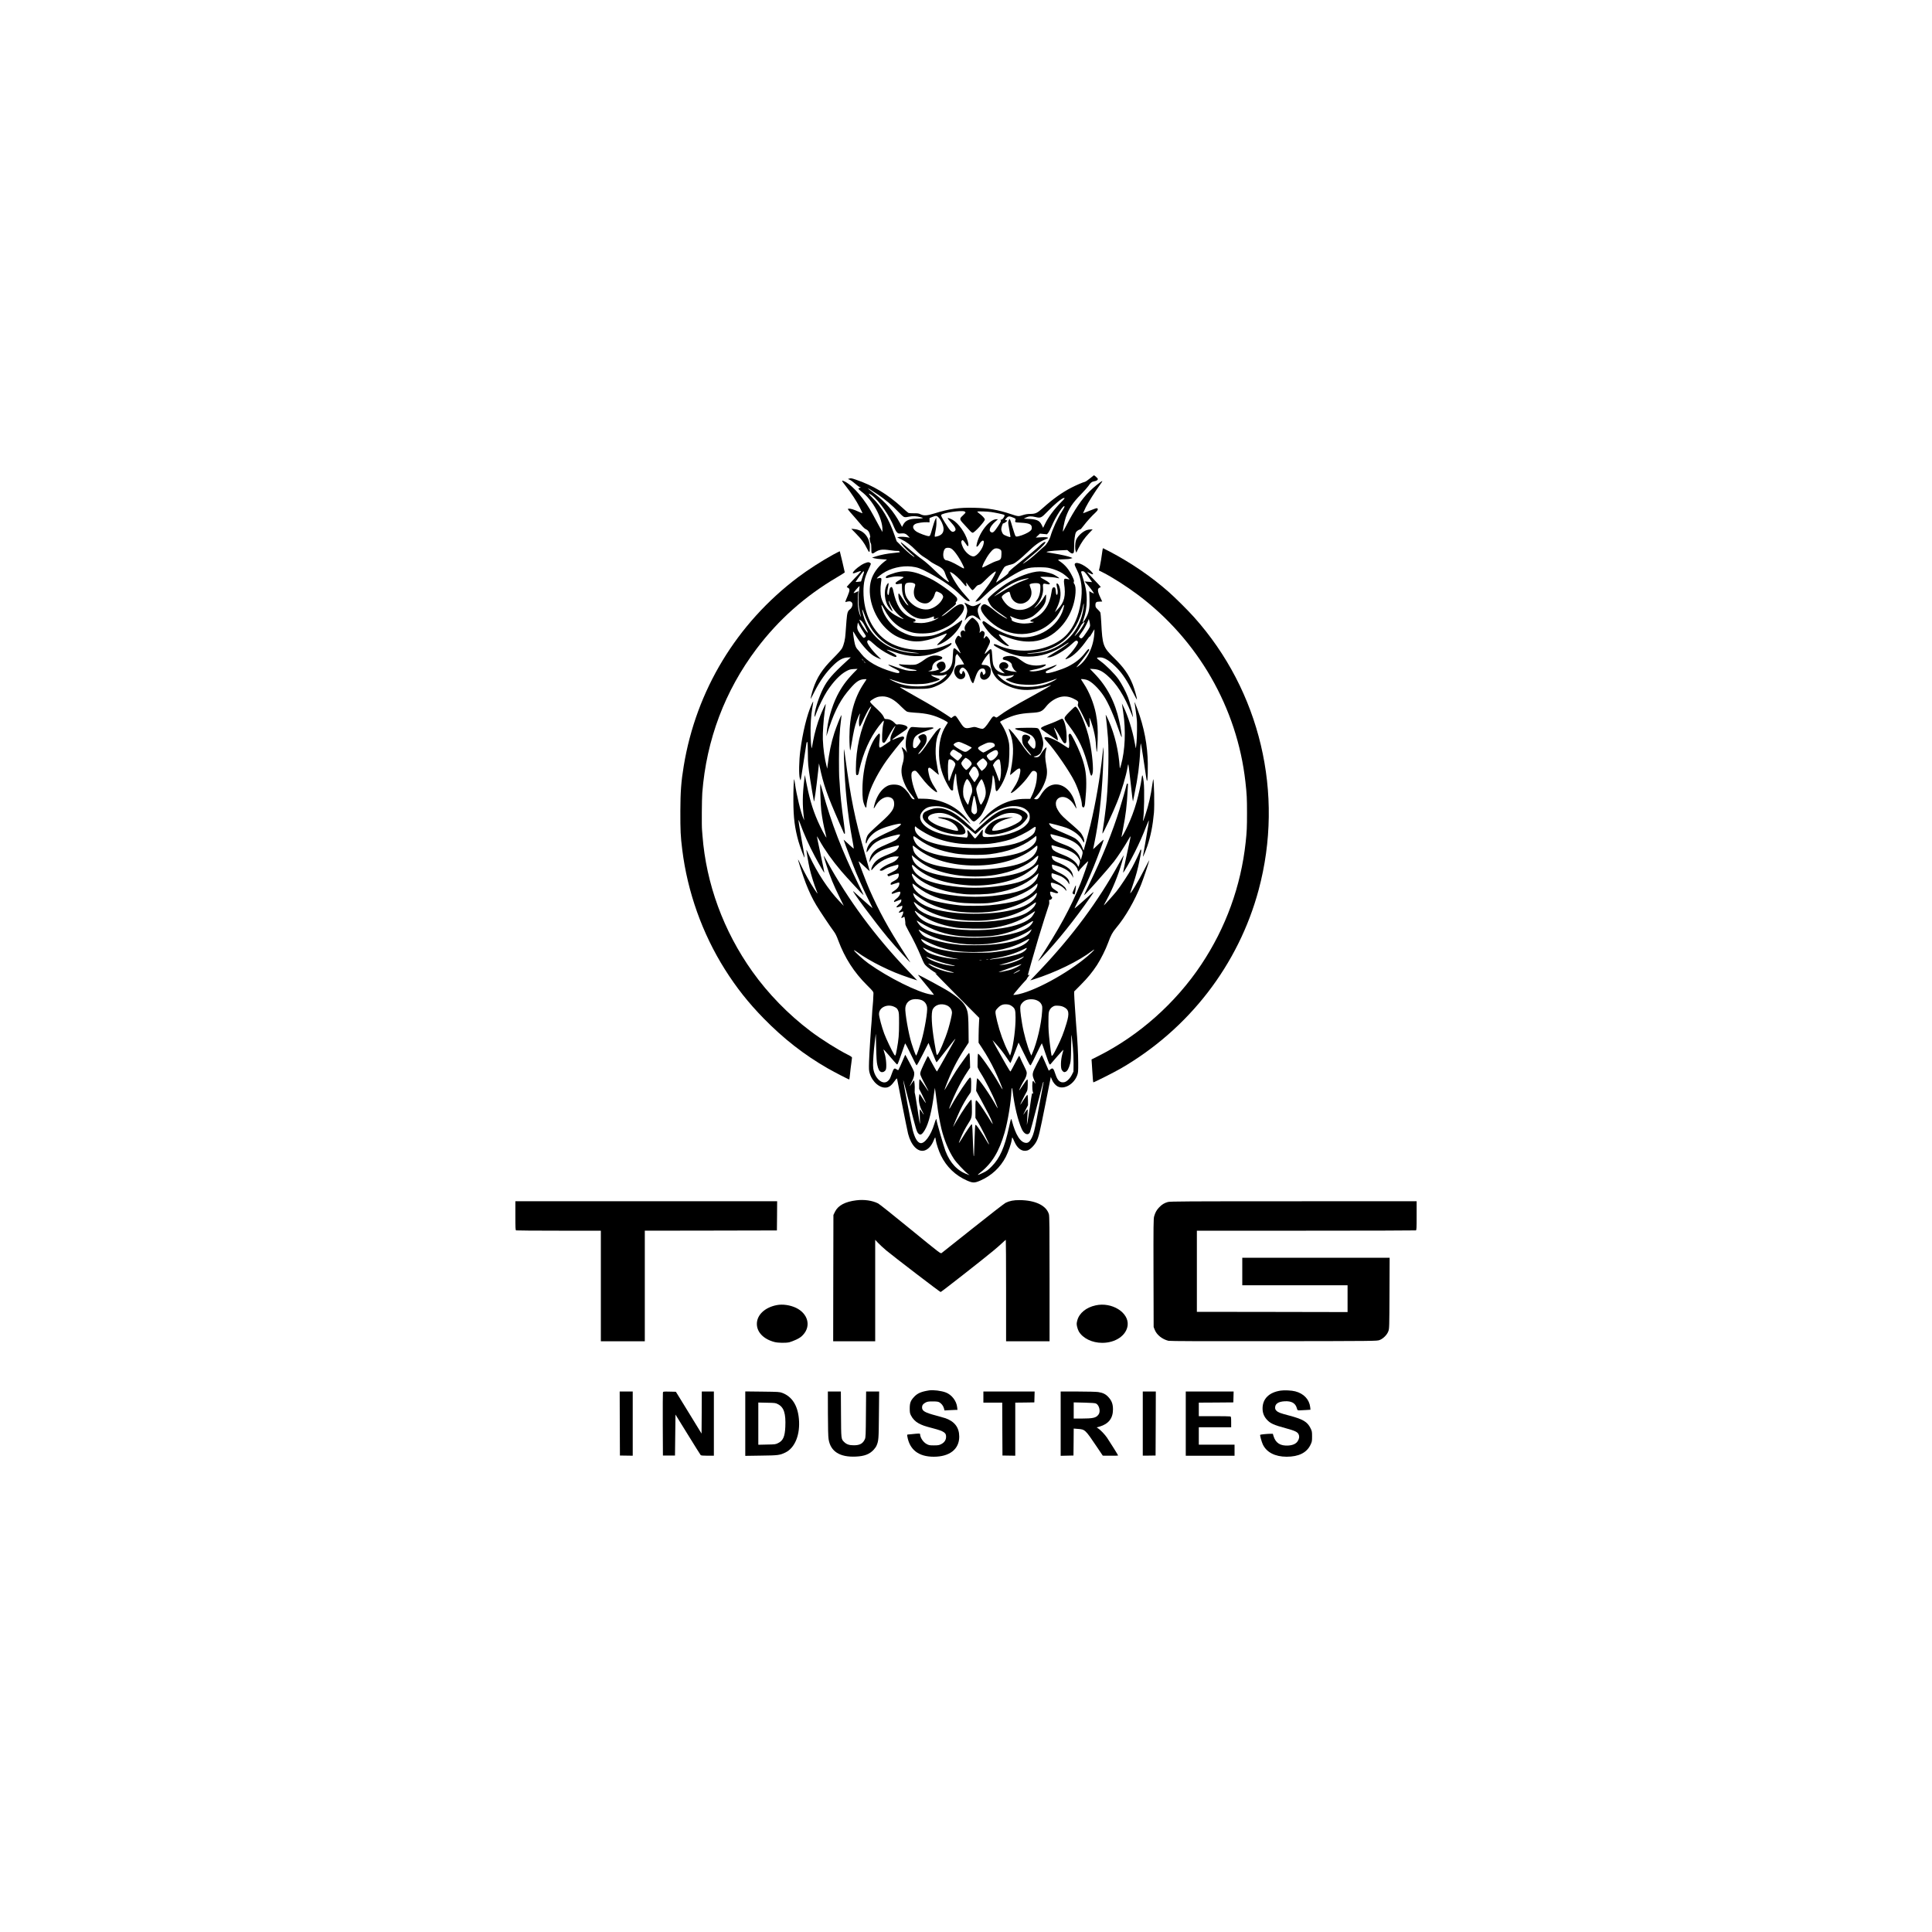 <?xml version="1.0" standalone="no"?>
<!DOCTYPE svg PUBLIC "-//W3C//DTD SVG 20010904//EN"
 "http://www.w3.org/TR/2001/REC-SVG-20010904/DTD/svg10.dtd">
<svg version="1.0" xmlns="http://www.w3.org/2000/svg"
 width="4000pt" height="4000pt" viewBox="0 0 4000 4000"
 preserveAspectRatio="xMidYMid meet">

<g transform="translate(0,4000) scale(0.1,-0.1)"
fill="#000000" stroke="none">
<path d="M22566 30095 c-43 -36 -90 -68 -105 -71 -46 -11 -173 -66 -281 -121
-194 -100 -381 -234 -588 -420 -117 -106 -152 -122 -258 -123 -60 0 -102 -7
-159 -25 -89 -29 -93 -29 -242 20 -274 92 -469 125 -763 132 -316 7 -517 -21
-824 -117 -151 -47 -217 -51 -286 -18 -38 19 -61 22 -139 21 -52 -1 -104 3
-115 9 -11 6 -73 59 -138 119 -290 266 -595 449 -950 569 -81 28 -103 32 -130
23 l-33 -10 38 -16 c21 -9 71 -45 112 -81 40 -35 84 -68 97 -72 l23 -8 -24 -6
c-14 -3 -26 -11 -28 -17 -2 -6 30 -37 71 -68 224 -168 427 -541 426 -782 l0
-48 -63 113 c-34 62 -91 167 -127 235 -169 320 -410 605 -587 696 -78 39 -76
25 13 -86 116 -146 226 -314 296 -452 32 -63 57 -116 55 -118 -2 -2 -42 15
-88 36 -94 44 -163 64 -202 59 -25 -3 -18 -13 116 -164 78 -89 157 -181 176
-204 19 -23 49 -48 67 -56 43 -18 70 -54 84 -115 10 -39 10 -53 1 -58 -13 -8
3 -108 20 -125 5 -6 9 -52 9 -103 0 -77 3 -95 16 -100 9 -3 24 -1 33 5 107 76
165 86 346 59 66 -10 132 -15 147 -13 16 3 31 -1 39 -10 6 -8 10 -16 8 -18 -2
-1 -60 -8 -129 -15 -133 -12 -251 -35 -371 -72 l-74 -23 45 -14 c25 -7 94 -17
155 -20 l109 -7 -68 -54 c-123 -98 -222 -240 -260 -372 -90 -310 38 -732 301
-994 126 -125 238 -191 412 -241 234 -68 448 -36 814 120 20 9 37 12 37 8 0
-21 -57 -92 -128 -159 -42 -40 -74 -75 -70 -78 8 -8 83 23 147 62 140 83 274
222 337 347 30 61 43 106 30 106 -3 0 -40 -25 -83 -56 -170 -122 -349 -213
-502 -255 -107 -30 -337 -37 -445 -15 -84 17 -215 74 -293 127 -152 104 -280
272 -327 428 -32 109 -18 111 37 5 134 -259 315 -412 575 -486 116 -33 329
-31 465 5 115 31 264 99 351 161 83 59 208 193 240 258 32 63 34 118 6 143
-46 41 -126 6 -275 -120 -81 -69 -161 -122 -170 -113 -2 2 66 59 151 126 134
106 153 125 145 141 -8 14 -6 23 9 36 24 22 25 63 2 91 -69 85 -384 309 -545
387 -351 172 -543 191 -827 84 -69 -26 -86 -36 -88 -54 -4 -27 -1 -27 75 -9
32 8 83 18 113 21 71 7 182 -4 177 -18 -2 -6 -36 -29 -77 -51 -81 -45 -104
-70 -80 -86 8 -6 26 -7 40 -3 14 3 38 7 54 7 l29 1 2 -90 c2 -111 28 -196 90
-290 25 -37 45 -70 45 -72 0 -2 -13 5 -30 17 -16 12 -57 66 -90 120 -79 127
-90 137 -90 77 0 -116 67 -237 195 -355 159 -145 323 -172 528 -87 15 6 17 4
12 -18 -9 -36 8 -41 62 -18 70 30 25 -4 -52 -39 -71 -33 -192 -60 -268 -60
-83 0 -177 12 -171 21 3 5 13 9 24 9 26 0 35 32 14 47 -10 7 -24 13 -31 13 -7
0 -46 16 -85 36 -172 86 -272 248 -333 536 -11 52 -21 78 -33 83 -21 8 -40
-17 -47 -62 -3 -18 -7 -49 -10 -68 -11 -71 -42 -21 -32 52 2 21 10 64 17 96
14 62 8 82 -15 51 -72 -94 -74 -292 -5 -437 23 -50 109 -151 110 -130 0 6 -18
49 -40 94 -22 46 -40 94 -39 108 0 21 3 18 19 -19 47 -114 153 -248 250 -315
68 -47 36 -41 -75 15 -185 91 -306 229 -350 396 -19 73 -21 204 -4 313 11 71
11 84 -2 92 -8 4 -23 6 -34 3 -62 -17 -61 -18 -30 16 17 17 61 52 98 77 166
111 397 166 600 143 121 -14 187 -38 362 -132 296 -160 495 -300 665 -470 95
-95 141 -125 175 -111 10 3 -13 34 -75 101 -50 54 -120 138 -155 187 -65 91
-157 250 -170 294 l-7 23 43 -23 c58 -32 160 -128 231 -217 60 -76 78 -79 64
-10 -8 38 -5 36 59 -55 28 -39 58 -73 67 -75 10 -2 33 18 58 50 34 42 50 54
80 60 32 5 57 26 142 111 97 98 193 175 204 164 11 -11 -57 -138 -134 -252
-44 -66 -128 -176 -187 -244 -58 -68 -104 -125 -102 -127 2 -2 21 1 43 7 29 8
65 37 139 108 160 155 270 236 532 395 297 178 362 200 598 201 125 0 176 -4
235 -19 97 -25 194 -65 261 -108 62 -40 163 -133 136 -124 -10 3 -36 9 -58 12
-34 6 -40 4 -47 -17 -5 -14 -6 -48 -1 -79 39 -253 5 -391 -129 -530 l-62 -65
40 85 c76 161 94 283 62 415 -15 62 -35 95 -59 95 -14 0 -14 -9 7 -104 15 -67
10 -131 -10 -131 -11 0 -16 16 -20 65 -6 73 -13 90 -39 90 -29 0 -40 -22 -51
-104 -36 -253 -161 -443 -352 -535 -104 -49 -113 -70 -34 -75 76 -4 -77 -36
-175 -36 -121 0 -275 46 -264 80 3 9 -4 28 -15 43 -29 37 -25 39 28 12 59 -29
153 -55 202 -55 56 0 148 28 209 62 31 18 95 71 142 118 105 106 142 174 147
272 3 38 0 68 -4 68 -5 0 -25 -28 -44 -62 -37 -66 -132 -174 -184 -210 -21
-15 -13 -3 26 40 99 108 156 256 143 374 -9 82 2 94 67 77 25 -7 53 -9 63 -5
17 6 16 8 -6 32 -13 14 -59 44 -101 66 -43 22 -78 45 -78 51 0 14 260 2 333
-16 31 -8 57 -12 57 -8 0 10 -91 68 -135 86 -70 28 -198 55 -266 55 -168 0
-478 -114 -699 -258 -164 -106 -380 -289 -380 -321 0 -10 17 -49 38 -86 40
-74 83 -112 269 -240 56 -38 100 -71 98 -73 -10 -11 -171 88 -245 150 -106 89
-196 148 -226 148 -39 0 -76 -40 -76 -83 0 -110 222 -336 427 -436 224 -109
455 -128 687 -55 144 46 248 107 362 214 80 75 125 139 192 270 53 104 70 101
39 -8 -106 -367 -521 -630 -920 -582 -218 26 -441 123 -657 285 -54 41 -75 52
-85 43 -7 -6 -13 -18 -13 -27 0 -30 104 -176 180 -251 69 -69 213 -176 285
-212 39 -20 85 -31 85 -20 0 4 -32 34 -70 67 -67 57 -150 159 -138 170 3 3 50
-12 104 -33 207 -82 357 -115 519 -115 227 1 422 80 598 243 143 133 249 301
312 494 58 180 72 395 29 453 -16 22 -19 33 -11 50 8 18 2 39 -31 108 -69 142
-146 237 -253 309 -46 31 -48 34 -27 40 13 3 64 6 113 7 50 0 108 6 130 13
l40 13 -30 13 c-56 23 -209 58 -350 80 -77 12 -146 25 -154 29 -20 12 116 30
280 37 l146 6 40 -36 c45 -40 77 -46 93 -16 6 11 10 61 9 112 -3 121 16 271
38 308 15 27 66 60 91 60 5 0 34 33 64 73 70 92 178 211 246 272 55 49 66 86
30 93 -10 2 -77 -22 -150 -52 -73 -30 -133 -54 -135 -52 -1 1 24 56 56 122 54
108 188 320 306 482 26 34 42 62 36 62 -20 0 -179 -128 -266 -215 -158 -157
-310 -381 -470 -690 -38 -71 -71 -134 -75 -138 -18 -21 26 210 57 296 66 184
137 291 313 472 70 72 139 150 155 174 40 64 71 89 121 97 46 7 74 25 74 49 0
11 -70 75 -82 75 -2 0 -39 -29 -82 -65z m-4386 -336 c152 -104 298 -227 412
-349 51 -55 105 -105 121 -111 21 -9 41 -9 85 0 106 22 168 20 273 -10 41 -11
42 -13 19 -20 -14 -4 -66 -7 -116 -8 -150 -2 -228 -37 -274 -124 l-24 -46 -39
72 c-137 253 -296 437 -544 626 -68 51 -123 95 -123 98 0 8 89 -46 210 -128z
m-129 -14 c153 -113 371 -427 464 -670 15 -38 40 -82 56 -97 27 -26 33 -27 87
-22 67 7 99 -5 147 -56 l30 -33 -30 6 c-73 14 -153 18 -190 10 l-40 -9 85 -41
c108 -51 190 -113 310 -234 61 -62 121 -111 169 -138 40 -24 90 -59 111 -77
20 -18 79 -54 131 -80 124 -60 164 -100 189 -184 11 -36 33 -87 50 -114 17
-26 29 -50 27 -52 -13 -13 -154 101 -292 235 -90 89 -201 186 -255 224 -87 61
-234 181 -389 315 -33 30 -61 49 -61 44 0 -25 97 -135 188 -212 55 -47 99 -87
96 -89 -11 -12 -132 87 -245 199 l-125 125 -43 123 c-116 335 -263 583 -460
777 -65 64 -81 85 -65 85 4 0 28 -16 55 -35z m3923 -137 c-157 -160 -272 -316
-343 -465 l-34 -71 -29 59 c-49 99 -105 121 -328 129 l-45 2 50 24 c58 28 105
30 194 9 106 -25 120 -19 251 117 142 148 300 278 338 278 24 0 20 -7 -54 -82z
m66 -100 c0 -6 -22 -46 -49 -88 -94 -145 -200 -376 -244 -530 -18 -63 -82
-167 -119 -196 -14 -10 -81 -70 -149 -133 -113 -103 -193 -167 -274 -217 l-30
-18 20 23 c11 13 90 81 176 152 142 116 245 216 270 262 8 14 6 17 -11 17 -12
0 -52 -29 -93 -68 -92 -86 -202 -178 -454 -380 -157 -126 -203 -168 -203 -185
0 -18 -28 -43 -122 -113 -67 -49 -126 -91 -131 -93 -20 -8 145 299 173 323 16
13 56 30 87 37 32 7 72 18 89 25 52 22 154 104 299 243 151 145 241 211 353
257 40 16 72 32 72 36 0 15 -56 20 -154 14 l-101 -6 43 41 43 41 73 -7 73 -7
28 34 c14 19 44 75 65 126 84 205 270 487 270 410z m-2070 -98 c11 -6 20 -15
20 -21 0 -6 -25 -33 -55 -61 -75 -68 -74 -80 23 -182 42 -45 96 -103 118 -129
26 -29 50 -47 63 -47 36 0 251 235 251 274 0 23 -53 80 -123 131 -21 15 -35
30 -33 33 9 9 210 3 286 -9 79 -11 235 -44 263 -55 23 -9 21 -23 -8 -67 -16
-23 -34 -37 -47 -37 -17 0 -18 -3 -8 -15 10 -12 0 -34 -60 -124 -79 -120 -107
-142 -146 -116 -51 33 -15 117 90 213 l58 52 -32 0 c-144 0 -364 -283 -410
-528 -6 -37 -5 -43 9 -40 8 2 25 18 36 37 38 63 71 95 90 87 15 -5 17 -14 12
-51 -16 -114 -141 -275 -214 -275 -67 0 -168 87 -214 183 -39 84 -46 124 -25
145 16 16 19 15 44 -15 15 -17 36 -46 47 -64 44 -71 59 -32 29 72 -49 168
-188 364 -309 435 -50 29 -105 47 -105 34 0 -5 26 -38 58 -72 105 -113 128
-165 86 -195 -52 -38 -87 -7 -203 182 -66 108 -82 141 -74 154 27 43 425 102
483 71z m-534 -127 c47 -52 91 -147 98 -213 10 -92 -33 -150 -131 -175 -40
-10 -49 -10 -51 1 -2 7 6 60 18 118 14 69 20 132 18 187 l-3 84 -21 -40 c-12
-22 -38 -101 -59 -175 -44 -159 -49 -170 -78 -170 -39 0 -197 58 -249 91 -88
57 -98 128 -23 163 41 20 170 38 238 34 l52 -3 0 44 0 45 55 22 c79 32 96 30
136 -13z m1548 -2 c42 -19 47 -24 41 -44 -16 -53 -17 -52 100 -58 190 -11 237
-32 237 -105 0 -32 -6 -44 -37 -71 -41 -35 -156 -87 -235 -105 -42 -10 -53 -9
-64 3 -8 8 -35 86 -61 174 -58 199 -59 201 -80 152 -15 -36 -15 -47 6 -165 12
-70 24 -140 27 -156 4 -27 3 -29 -24 -22 -16 4 -51 17 -78 29 -39 16 -52 29
-67 61 -10 23 -19 53 -19 67 0 39 30 130 41 124 12 -8 91 49 82 58 -3 4 -15 7
-25 7 -25 0 -23 10 14 49 35 38 57 38 142 2z m-1296 -635 c38 -20 82 -69 145
-163 52 -76 127 -220 127 -243 0 -17 -11 -12 -120 51 -105 62 -214 109 -250
109 -10 0 -28 12 -39 26 -40 51 -23 194 26 223 26 15 80 13 111 -3z m1021 -24
c24 -18 26 -25 25 -96 -2 -99 -14 -117 -95 -140 -35 -9 -114 -44 -175 -77 -61
-32 -116 -59 -122 -59 -29 0 70 197 151 300 61 78 99 103 151 96 22 -2 51 -13
65 -24z m511 -631 c-159 -57 -258 -110 -620 -329 -35 -22 -17 -5 70 65 198
158 371 250 545 288 109 24 111 14 5 -24z m-2305 -65 c40 -17 42 -27 19 -97
-25 -75 -16 -168 21 -220 54 -75 163 -119 243 -97 57 15 127 93 148 165 27 88
32 91 99 58 40 -19 61 -37 72 -60 15 -31 14 -36 -6 -78 -50 -103 -183 -198
-297 -213 -122 -15 -258 38 -359 140 -86 86 -118 155 -122 265 -4 96 7 131 47
142 43 12 99 10 135 -5z m2603 -12 c19 -13 22 -24 22 -79 0 -139 -43 -249
-129 -335 -163 -161 -404 -171 -562 -23 -52 49 -109 134 -109 165 0 31 134
119 158 104 5 -3 14 -30 21 -60 34 -151 178 -226 309 -160 118 59 160 185 103
316 -10 25 -16 50 -12 57 17 27 165 39 199 15z"/>
<path d="M17721 28954 c117 -120 172 -194 229 -310 50 -100 58 -97 59 23 2
207 -128 361 -322 379 l-62 6 96 -98z"/>
<path d="M22498 29025 c-95 -35 -198 -136 -223 -219 -18 -59 -20 -170 -4 -215
l12 -33 44 88 c63 125 126 215 217 311 l78 83 -43 -1 c-24 0 -61 -7 -81 -14z"/>
<path d="M22825 28603 c-18 -138 -39 -266 -55 -336 l-18 -78 82 -41 c189 -95
487 -285 721 -460 1247 -932 2059 -2343 2230 -3875 29 -261 33 -339 33 -648 0
-300 -4 -381 -28 -605 -98 -906 -411 -1768 -919 -2530 -530 -796 -1289 -1470
-2129 -1893 l-143 -72 5 -70 c3 -38 8 -115 11 -170 8 -132 16 -229 21 -234 6
-6 443 214 570 288 1411 818 2436 2146 2853 3698 536 1994 31 4119 -1340 5648
-131 146 -388 401 -524 521 -359 316 -780 604 -1227 838 -69 36 -129 66 -131
66 -3 0 -9 -21 -12 -47z"/>
<path d="M17246 28515 c-233 -128 -514 -309 -722 -465 -1272 -958 -2111 -2343
-2368 -3909 -53 -317 -69 -538 -70 -926 -1 -414 4 -526 39 -805 108 -876 415
-1737 883 -2480 237 -376 487 -692 802 -1014 415 -424 841 -756 1327 -1035
151 -86 442 -236 447 -230 2 2 9 58 16 124 6 66 18 162 26 214 8 52 14 102 14
113 0 12 -24 30 -82 59 -219 110 -550 318 -779 491 -455 343 -878 777 -1202
1233 -597 838 -957 1818 -1033 2815 -3 47 -8 99 -9 115 -9 74 -5 644 5 770 85
1098 468 2113 1124 2983 457 605 1004 1091 1669 1482 86 51 157 96 157 100 0
11 -100 433 -103 437 -2 1 -65 -31 -141 -72z"/>
<path d="M17897 28336 c-82 -34 -208 -134 -238 -188 -13 -24 16 -24 73 1 24
10 59 22 78 26 31 7 20 -7 -121 -154 -85 -89 -155 -165 -157 -170 -1 -4 9 -13
22 -19 44 -20 43 -54 -3 -166 -60 -143 -59 -138 -27 -126 15 5 43 10 61 10 38
0 65 -28 65 -68 0 -29 -24 -77 -48 -94 -52 -38 -62 -67 -76 -233 -8 -88 -17
-207 -20 -265 -6 -122 -34 -240 -73 -313 -17 -31 -89 -112 -188 -211 -222
-223 -329 -387 -410 -630 -30 -89 -59 -214 -49 -203 3 2 35 65 73 139 118 235
250 418 406 566 107 102 189 145 284 150 l66 3 -85 -78 c-294 -269 -399 -390
-490 -572 -83 -168 -161 -405 -174 -531 -8 -77 1 -68 40 41 37 106 153 340
214 434 134 205 275 352 401 419 63 34 83 40 153 44 l81 4 -86 -88 c-153 -160
-246 -289 -338 -471 -112 -225 -197 -528 -215 -768 l-6 -70 15 50 c118 390
245 656 410 860 167 206 239 263 346 272 32 3 59 3 59 0 0 -3 -25 -43 -56 -89
-199 -297 -296 -658 -298 -1108 0 -143 8 -267 18 -277 2 -2 15 70 30 159 14
90 38 215 52 278 25 114 83 277 112 315 12 16 13 17 9 2 -28 -80 -31 -257 -6
-257 6 0 26 35 46 78 75 164 134 278 163 312 44 53 36 22 -29 -108 -166 -332
-261 -752 -261 -1155 0 -105 3 -129 15 -133 25 -10 42 13 48 64 3 26 22 104
41 173 95 344 244 633 443 862 38 43 40 35 17 -63 -19 -85 -29 -322 -14 -350
7 -14 19 -20 33 -18 17 2 38 33 87 124 66 122 121 207 142 220 6 4 9 3 6 -2
-3 -5 -27 -54 -53 -109 -35 -72 -49 -114 -50 -148 l-1 -47 -100 -70 c-54 -39
-106 -69 -114 -68 -21 4 -24 49 -9 160 8 64 9 105 3 119 -9 20 -12 19 -56 -29
-165 -184 -301 -681 -302 -1107 -1 -189 8 -258 47 -348 21 -51 37 -48 37 6 0
46 29 176 61 271 61 183 201 444 354 660 87 122 299 388 339 425 30 28 34 56
8 70 -17 9 -84 -10 -186 -53 -88 -37 -40 5 152 133 126 84 140 102 105 133
-34 30 -142 51 -192 39 -20 -5 -32 1 -60 33 -43 47 -107 78 -165 78 -40 1 -43
3 -60 45 -19 45 -68 99 -192 213 -39 36 -76 75 -83 87 -11 21 -8 26 34 55 73
51 130 70 215 70 126 1 249 -66 390 -213 47 -48 101 -95 120 -103 20 -8 87
-17 155 -21 256 -13 408 -51 598 -147 63 -32 95 -54 90 -61 -4 -7 -22 -36 -41
-66 -100 -157 -149 -371 -140 -615 8 -215 70 -420 187 -623 47 -83 60 -98 81
-98 23 0 25 4 24 40 -2 87 35 297 55 309 4 3 8 -23 9 -57 10 -237 76 -505 169
-691 41 -83 132 -209 168 -232 33 -21 47 -15 124 58 51 48 70 77 120 180 97
201 154 412 167 617 6 90 9 100 19 80 19 -36 33 -113 41 -221 9 -123 25 -127
91 -28 76 113 145 283 179 440 21 99 30 382 15 479 -23 144 -90 308 -177 428
-16 22 -14 23 88 72 179 85 309 118 533 131 210 12 237 24 330 140 64 80 160
148 255 180 99 34 204 26 302 -23 98 -48 111 -62 97 -108 -10 -33 -8 -41 39
-122 27 -48 78 -150 113 -227 35 -77 67 -140 71 -140 19 0 26 41 19 116 -5 43
-7 80 -6 82 7 8 66 -164 88 -258 32 -131 44 -214 53 -360 11 -157 21 -98 30
165 7 217 -3 369 -37 540 -44 219 -140 456 -253 624 -31 46 -56 86 -56 88 0 9
72 1 118 -12 95 -28 243 -169 354 -335 97 -146 209 -404 335 -767 27 -80 44
-107 37 -60 -2 12 -8 60 -14 107 -6 47 -23 137 -37 200 -87 398 -252 714 -513
984 l-95 99 80 -5 c99 -6 172 -40 274 -128 199 -171 359 -423 508 -800 33 -83
33 -84 27 -35 -10 81 -63 281 -100 379 -47 122 -130 279 -201 379 -77 108
-256 287 -367 367 -96 70 -97 78 -6 79 88 1 208 -77 354 -229 112 -118 207
-263 317 -484 49 -98 89 -170 89 -159 0 37 -51 217 -87 308 -83 210 -186 356
-390 555 -225 221 -239 257 -263 737 -5 100 -14 193 -20 205 -7 13 -32 42 -56
64 -39 37 -44 47 -44 87 0 57 17 71 86 71 30 0 54 1 54 2 0 1 -18 40 -41 88
-60 128 -62 184 -8 201 11 4 19 10 17 15 -2 5 -65 74 -140 153 -76 80 -138
148 -138 151 0 4 21 -5 47 -19 94 -50 98 -24 10 60 -137 130 -317 195 -317
115 0 -11 20 -59 45 -107 99 -196 124 -410 79 -688 -44 -271 -138 -486 -280
-645 -189 -210 -533 -341 -889 -341 -192 1 -392 42 -540 111 -67 31 -102 32
-85 1 12 -24 224 -132 330 -169 150 -52 232 -67 385 -67 259 0 505 79 744 240
46 31 85 54 88 52 9 -9 -131 -111 -250 -181 -69 -41 -143 -86 -164 -100 l-38
-26 41 0 c87 0 339 147 476 278 78 74 100 84 122 50 8 -13 6 -25 -7 -50 -32
-63 -116 -172 -189 -245 -75 -76 -77 -84 -12 -57 119 50 263 190 403 393 28
41 51 68 51 60 0 -8 21 22 46 66 25 44 48 82 51 85 3 3 3 -39 -1 -92 -20 -296
-170 -581 -366 -693 -8 -5 5 15 30 44 88 103 230 296 230 313 0 38 -21 25 -75
-46 -95 -127 -205 -216 -364 -296 -131 -66 -409 -151 -447 -136 -8 3 -14 13
-14 23 0 13 23 28 79 52 71 30 158 87 148 97 -2 2 -48 -14 -103 -37 -192 -78
-386 -118 -453 -92 -19 8 -6 12 74 27 106 19 194 48 238 79 42 29 20 38 -48
22 -116 -28 -259 -14 -353 34 -21 11 -65 40 -98 64 -77 59 -149 87 -220 87
-77 0 -142 -18 -149 -41 -9 -27 1 -37 43 -45 75 -14 142 -62 142 -103 0 -30
42 -101 73 -121 l32 -22 -65 6 c-67 5 -177 38 -195 58 -7 8 -6 9 3 4 41 -24
96 39 73 83 -29 54 -110 69 -155 29 -24 -22 -30 -40 -27 -83 0 -10 27 -43 58
-73 l56 -54 -39 7 c-66 12 -135 55 -166 105 -39 61 -46 94 -55 250 -10 166
-16 171 -105 83 -69 -68 -68 -60 13 98 41 81 50 106 45 132 -6 31 -58 97 -76
97 -4 0 -17 -12 -28 -27 -28 -38 -35 -25 -17 28 19 54 13 86 -20 101 -22 10
-29 8 -51 -13 l-25 -23 7 40 c4 27 0 63 -12 104 -14 52 -28 75 -69 117 -31 32
-60 53 -73 53 -14 0 -43 -25 -86 -76 -71 -83 -86 -123 -68 -181 10 -34 10 -34
-8 -18 -44 40 -103 -19 -80 -79 5 -15 10 -35 10 -43 0 -14 -4 -13 -23 5 -32
30 -43 28 -71 -15 -36 -56 -40 -92 -16 -133 33 -58 100 -189 100 -196 0 -4
-27 19 -60 50 -88 84 -94 79 -101 -75 -8 -157 -14 -192 -46 -252 -41 -74 -128
-128 -207 -127 -31 1 -31 1 16 25 67 36 91 70 85 124 -5 43 -29 78 -57 81 -42
6 -71 -3 -100 -30 -27 -25 -31 -35 -25 -58 3 -15 16 -37 27 -49 l21 -22 -29
-11 c-49 -19 -121 -31 -161 -28 l-38 4 30 8 c43 13 55 25 55 58 0 75 55 135
151 166 41 13 55 22 57 38 3 18 -5 25 -44 38 -107 36 -218 11 -331 -76 -35
-27 -90 -62 -121 -76 -52 -25 -68 -27 -177 -27 -66 1 -144 5 -172 9 -71 12
-69 -5 3 -39 63 -30 172 -60 257 -70 86 -11 69 -25 -31 -25 -103 0 -158 13
-344 80 -76 28 -143 50 -150 50 -24 -1 36 -39 130 -85 72 -35 92 -49 92 -65 0
-34 -24 -34 -137 -1 -310 91 -529 217 -650 372 -26 35 -63 78 -81 97 -23 25
-39 56 -52 106 -18 66 -45 255 -37 262 2 2 19 -25 39 -59 100 -173 266 -366
379 -441 31 -20 80 -46 110 -57 l54 -21 -76 75 c-123 121 -225 262 -214 296
14 45 42 36 126 -43 99 -93 213 -170 348 -235 100 -48 131 -54 131 -26 0 18
-38 44 -127 89 -119 59 -87 59 77 -1 294 -108 576 -117 847 -26 158 52 343
158 343 195 0 12 -5 18 -12 15 -7 -3 -50 -22 -95 -42 -354 -156 -871 -130
-1190 59 -328 194 -527 595 -526 1056 1 178 27 292 103 448 27 57 50 110 50
117 0 17 -31 35 -57 35 -10 0 -44 -11 -76 -24z m-14 -203 c-6 -16 -21 -60 -33
-100 l-23 -71 -54 -7 c-30 -4 -56 -5 -58 -3 -1 2 34 54 78 116 54 75 84 109
91 102 7 -7 6 -19 -1 -37z m4650 -74 l78 -111 -78 7 -77 7 54 -61 c60 -68 143
-181 137 -187 -2 -3 -25 7 -50 21 l-45 26 5 -153 c7 -178 -8 -270 -58 -371
-30 -62 -78 -132 -85 -125 -1 2 8 34 21 71 42 115 65 253 65 389 0 182 -18
273 -114 575 -5 16 -2 22 11 25 42 9 60 -7 136 -113z m-4749 -305 c-20 -138
-12 -309 20 -435 12 -49 21 -89 19 -89 -8 0 -36 83 -49 144 -15 72 -20 249 -8
336 l7 51 -46 -22 c-26 -13 -50 -20 -53 -16 -4 3 22 38 56 77 34 39 64 69 66
67 2 -2 -3 -53 -12 -113z m4646 -357 c-66 -452 -381 -789 -839 -899 -81 -19
-334 -40 -325 -27 2 3 47 9 101 12 230 15 469 104 639 239 209 164 367 441
417 731 16 95 22 47 7 -56z m-4457 -295 c67 -134 119 -206 216 -302 170 -169
379 -264 656 -299 215 -27 227 -30 100 -25 -409 18 -742 194 -941 499 -65 100
-99 175 -130 290 -36 135 -28 154 15 35 20 -58 58 -147 84 -198z m4596 -50 c1
-25 -16 -58 -75 -145 -84 -124 -103 -140 -134 -112 -11 10 -20 23 -20 29 1 6
23 40 50 76 45 58 108 173 141 255 l12 30 13 -50 c6 -27 13 -65 13 -83z
m-4731 90 c21 -18 52 -67 88 -142 48 -99 52 -111 28 -90 -50 47 -179 261 -157
260 5 0 23 -13 41 -28z m4601 -64 c-35 -68 -94 -151 -149 -209 -57 -60 -56
-55 11 46 26 39 56 90 68 115 21 42 66 90 84 90 4 0 -2 -19 -14 -42z m-4554
-176 c48 -73 49 -73 29 -93 -12 -11 -27 -17 -36 -14 -9 4 -41 41 -72 84 -59
82 -67 114 -50 201 l7 32 36 -69 c20 -37 59 -101 86 -141z m2608 -542 c12
-235 85 -384 238 -485 141 -95 321 -154 484 -159 151 -6 349 28 494 83 28 10
51 18 51 16 0 -9 -145 -94 -395 -230 -380 -207 -544 -305 -682 -408 -50 -37
-53 -38 -75 -23 -40 28 -53 19 -116 -78 -79 -121 -121 -166 -156 -166 -15 0
-56 10 -91 22 -58 20 -68 21 -117 10 -146 -35 -164 -28 -248 103 -85 130 -89
135 -110 135 -10 0 -31 -11 -46 -24 l-28 -23 -100 67 c-152 101 -357 223 -601
359 -229 128 -368 211 -363 216 2 2 39 -6 83 -17 68 -18 110 -21 280 -21 234
-1 297 12 454 89 206 102 331 302 331 532 0 42 5 66 18 82 l18 22 46 -60 c26
-32 59 -81 73 -108 l26 -49 -63 -5 c-80 -7 -105 -21 -129 -75 -27 -61 -15
-123 35 -182 32 -38 71 -52 112 -42 64 17 88 86 51 143 -23 34 -34 33 -42 -4
-9 -41 -25 -48 -47 -20 -23 28 -17 63 14 98 29 30 51 28 92 -9 39 -33 75 -103
101 -191 17 -60 53 -115 65 -101 4 4 20 46 35 93 49 153 92 210 157 210 33 0
47 -12 58 -50 7 -26 6 -39 -5 -57 -18 -27 -45 -30 -45 -5 0 10 -6 26 -13 37
-13 17 -15 17 -30 -6 -21 -30 -22 -88 -1 -117 45 -65 145 -37 191 53 9 16 16
56 17 87 0 48 -4 62 -25 84 -30 33 -62 46 -116 46 -24 0 -46 4 -49 9 -8 13 65
133 116 192 23 26 44 47 45 45 1 -2 5 -55 8 -118z m-2628 -20 c10 -11 16 -20
13 -20 -3 0 -13 9 -23 20 -10 11 -16 20 -13 20 3 0 13 -9 23 -20z m40 -50 c10
-11 16 -20 13 -20 -3 0 -13 9 -23 20 -10 11 -16 20 -13 20 3 0 13 -9 23 -20z
m2882 -286 c45 -6 149 6 200 22 11 4 5 -6 -14 -25 -18 -17 -49 -33 -70 -37
-21 -4 -49 -12 -63 -20 -25 -12 -24 -13 40 -43 108 -51 209 -72 366 -78 208
-8 335 17 619 121 l20 8 -20 -17 c-32 -27 -129 -73 -208 -100 -112 -37 -238
-56 -382 -56 -207 0 -352 38 -486 127 -59 39 -139 118 -139 137 0 3 19 -3 43
-13 23 -10 65 -22 94 -26z m-1187 26 c0 -20 -108 -116 -165 -146 -128 -68
-252 -95 -430 -95 -202 0 -367 36 -525 116 -39 19 -70 37 -70 38 0 2 51 -14
113 -34 181 -61 260 -74 442 -74 111 1 186 6 245 18 119 24 252 67 247 81 -2
6 -34 21 -73 34 -38 12 -78 32 -89 43 l-20 21 30 -6 c79 -16 201 -18 240 -3
51 19 55 19 55 7z m402 -1447 c65 -31 118 -59 118 -62 0 -3 -26 -25 -58 -49
-68 -52 -82 -51 -189 10 -95 54 -139 91 -129 107 15 24 71 51 105 51 21 0 80
-22 153 -57z m578 22 c23 -21 23 -54 0 -66 -8 -4 -58 -32 -110 -63 -53 -31
-102 -56 -110 -56 -19 1 -90 50 -104 73 -18 28 2 45 104 93 82 39 102 44 147
41 33 -2 60 -11 73 -22z m-771 -160 c28 -19 54 -35 58 -35 11 0 53 -43 53 -54
0 -15 -79 -106 -92 -106 -6 0 -27 15 -48 33 -20 17 -53 45 -74 60 -23 18 -36
36 -36 52 0 29 46 85 70 85 10 0 41 -16 69 -35z m838 13 c6 -7 13 -25 16 -39
14 -57 -103 -179 -157 -165 -27 7 -76 70 -76 98 0 27 143 118 186 118 12 0 26
-6 31 -12z m-600 -178 c51 -38 76 -75 69 -103 -7 -27 -92 -117 -110 -117 -17
0 -70 59 -92 102 -12 23 -13 36 -6 53 15 32 72 95 86 95 7 0 30 -14 53 -30z
m354 -19 c27 -27 39 -47 39 -67 0 -38 -37 -97 -80 -129 l-35 -26 -32 38 c-18
21 -41 54 -52 74 l-21 36 22 28 c23 30 95 85 111 85 5 0 27 -17 48 -39z m-691
4 c37 -19 70 -62 70 -90 0 -12 -14 -53 -32 -91 -17 -38 -46 -113 -63 -167 -18
-55 -35 -95 -39 -89 -22 36 -29 323 -10 425 6 31 29 35 74 12z m989 -3 c6 -11
15 -67 21 -125 11 -105 3 -219 -19 -292 -10 -33 -9 -35 -42 65 -12 36 -39 106
-61 157 l-40 92 23 41 c22 39 71 79 96 80 7 0 17 -8 22 -18z m-492 -154 c29
-32 51 -80 58 -124 6 -34 1 -48 -39 -109 -25 -38 -47 -70 -50 -70 -8 0 -116
168 -116 180 0 12 54 101 78 128 21 23 44 21 69 -5z m-138 -288 c63 -102 76
-202 37 -278 -8 -16 -25 -68 -37 -116 -12 -47 -24 -86 -28 -86 -11 0 -69 101
-86 150 -21 58 -20 179 1 250 22 74 51 130 68 130 8 0 28 -22 45 -50z m289
-13 c66 -165 68 -260 7 -382 -22 -43 -46 -81 -53 -83 -16 -5 -32 35 -72 184
-23 84 -31 131 -26 155 8 45 94 191 109 186 7 -2 22 -29 35 -60z m-165 -354
c43 -193 47 -263 17 -293 -26 -26 -46 -25 -75 5 -32 31 -32 63 0 225 14 69 25
126 25 128 0 1 4 2 9 2 5 0 16 -30 24 -67z"/>
<path d="M19984 27487 c30 -39 47 -109 40 -157 -3 -19 -16 -68 -29 -108 l-23
-73 39 45 c44 49 93 71 140 61 16 -4 59 -29 94 -56 l64 -49 -28 68 c-53 125
-52 183 5 257 31 41 32 44 9 35 -13 -5 -46 -20 -74 -35 -67 -34 -101 -32 -175
10 -78 44 -94 44 -62 2z"/>
<path d="M16801 25408 c-94 -209 -183 -575 -232 -953 -27 -206 -32 -493 -10
-568 8 -26 15 -46 17 -44 3 2 29 168 59 368 68 452 64 431 78 426 8 -2 12 -66
13 -228 1 -224 4 -255 49 -554 19 -121 66 -398 76 -445 7 -32 46 244 88 625
l17 160 13 -60 c79 -378 153 -590 406 -1165 43 -96 84 -190 92 -209 9 -22 18
-30 24 -24 7 7 0 84 -20 224 -49 351 -77 608 -86 814 -3 61 -8 127 -11 148 -2
21 -4 176 -4 345 0 358 13 609 44 840 7 51 10 89 5 85 -14 -14 -107 -251 -144
-365 -67 -207 -110 -413 -141 -683 l-7 -60 -13 50 c-40 147 -71 366 -78 555
-5 127 14 417 38 575 14 87 24 161 22 162 -4 4 -78 -155 -115 -250 -57 -143
-116 -352 -146 -517 -7 -41 -17 -93 -21 -115 l-7 -40 -9 35 c-5 19 -12 121
-15 226 -6 212 7 423 38 598 11 60 18 110 16 113 -2 2 -19 -29 -36 -69z"/>
<path d="M23490 25454 c0 -5 6 -49 14 -99 8 -49 18 -121 22 -160 3 -38 8 -79
10 -90 9 -44 5 -385 -5 -470 -6 -49 -11 -99 -11 -109 0 -40 -9 -7 -29 109 -44
244 -138 545 -233 738 l-30 62 7 -45 c3 -25 12 -87 20 -139 57 -374 39 -788
-46 -1091 -20 -72 -24 -79 -26 -50 -23 347 -102 680 -229 969 -49 110 -70 145
-60 101 7 -34 34 -308 45 -455 25 -360 3 -1082 -44 -1445 -3 -19 -12 -91 -20
-160 -8 -69 -24 -181 -35 -250 -11 -68 -18 -126 -15 -128 10 -10 220 439 304
652 94 234 190 557 216 726 4 25 10 51 14 57 4 7 24 -148 45 -345 33 -312 52
-451 55 -417 1 6 14 73 30 151 67 318 105 606 117 889 4 102 10 162 15 150 7
-17 65 -391 111 -709 21 -149 34 -27 32 294 -4 376 -76 754 -216 1130 -49 132
-58 153 -58 134z"/>
<path d="M22143 25264 c-85 -87 -103 -111 -103 -136 0 -23 23 -61 93 -153 206
-274 311 -500 407 -878 45 -176 55 -189 80 -112 24 73 -6 410 -60 677 -62 304
-233 709 -298 708 -9 -1 -63 -48 -119 -106z"/>
<path d="M21910 25086 c-36 -18 -129 -57 -207 -85 -138 -51 -165 -69 -143 -96
5 -7 84 -62 175 -124 l165 -112 0 33 c0 18 -16 71 -36 118 -20 47 -38 94 -41
105 -11 41 64 -69 128 -187 56 -103 71 -124 93 -126 34 -4 41 24 39 158 -2
162 -54 351 -95 350 -7 -1 -42 -16 -78 -34z"/>
<path d="M18844 24928 c-74 -83 -115 -313 -79 -448 13 -51 14 -84 0 -42 -6 22
-79 92 -94 92 -5 0 3 -28 16 -62 32 -79 33 -175 4 -268 -43 -136 -36 -245 29
-406 40 -100 83 -171 160 -262 34 -41 59 -76 56 -80 -4 -3 -19 -1 -34 4 -18 6
-37 29 -62 74 -43 80 -129 168 -195 200 -71 35 -199 35 -267 1 -101 -49 -185
-152 -241 -292 -27 -68 -52 -167 -45 -175 3 -2 17 18 31 44 82 150 219 225
323 176 45 -21 68 -66 67 -129 -1 -106 -57 -185 -274 -380 -218 -196 -260
-238 -280 -277 -26 -52 -43 -133 -31 -154 8 -14 10 -12 16 12 20 76 108 177
210 238 103 62 284 121 459 151 98 16 -1 -75 -158 -144 -204 -91 -352 -170
-402 -216 -59 -52 -101 -126 -109 -191 -8 -56 -8 -56 65 43 60 83 116 127 223
178 83 40 386 121 400 107 12 -12 -45 -87 -89 -116 -21 -14 -102 -52 -181 -85
-78 -32 -164 -73 -192 -91 -93 -60 -155 -148 -166 -237 l-6 -48 36 60 c78 129
191 197 430 260 76 19 141 34 144 31 12 -12 -13 -63 -46 -96 -26 -26 -70 -49
-147 -80 -160 -63 -221 -96 -278 -148 -52 -49 -97 -129 -97 -172 1 -24 2 -23
33 15 120 149 347 265 495 253 l42 -3 -25 -38 c-31 -44 -77 -75 -163 -107 -68
-25 -165 -83 -196 -118 -18 -21 -18 -21 8 -28 18 -4 37 1 63 17 58 37 109 58
204 84 49 14 90 25 93 25 4 0 6 -13 6 -29 0 -45 -42 -86 -138 -131 -48 -23
-88 -43 -90 -45 -2 -2 2 -12 9 -23 12 -18 14 -19 48 -4 56 23 163 52 172 46
15 -9 10 -58 -10 -90 -11 -19 -44 -44 -85 -65 -52 -27 -66 -39 -66 -56 0 -28
2 -28 65 -4 28 10 65 22 83 26 30 6 32 5 32 -20 0 -50 -38 -104 -100 -143 -56
-35 -71 -54 -51 -66 5 -3 28 3 52 13 24 11 61 23 82 26 34 7 37 5 37 -15 0
-41 -33 -92 -82 -127 -29 -21 -48 -43 -48 -54 0 -17 3 -18 21 -8 12 6 45 19
75 29 l54 19 0 -29 c0 -22 -13 -40 -56 -78 -65 -58 -58 -72 21 -43 l55 21 0
-30 c0 -22 -11 -41 -40 -69 -46 -44 -40 -58 14 -36 19 8 38 15 41 15 13 0 3
-55 -17 -90 -27 -45 -20 -58 16 -34 15 9 28 15 30 13 8 -9 24 -129 20 -146 -4
-13 21 -66 65 -146 101 -179 188 -359 262 -535 62 -150 65 -155 130 -213 37
-32 98 -77 135 -99 65 -37 84 -57 26 -26 -15 8 185 -198 443 -457 l470 -472
-6 -105 c-4 -58 -7 -173 -8 -257 l-1 -151 71 -108 c101 -154 182 -297 265
-469 73 -153 168 -384 161 -391 -2 -2 -35 51 -73 118 -135 239 -416 640 -435
621 -7 -7 -12 -171 -10 -269 1 -19 26 -69 71 -140 88 -136 243 -441 304 -598
26 -65 45 -120 43 -122 -2 -2 -16 20 -32 48 -119 222 -384 603 -396 570 -3 -9
-9 -71 -13 -137 l-6 -120 111 -205 c143 -265 186 -350 216 -430 31 -82 25 -75
-77 90 -131 212 -231 351 -249 348 -14 -3 -16 -27 -16 -183 l0 -180 46 -75
c61 -98 241 -459 236 -473 -2 -6 -27 31 -57 83 -60 108 -180 288 -208 314 -19
16 -20 14 -26 -71 -4 -67 -17 -419 -20 -555 0 -9 -3 -15 -7 -13 -3 3 -9 105
-13 227 -9 308 -16 421 -26 432 -8 8 -103 -130 -220 -321 -25 -39 -46 -70 -48
-69 -5 6 57 154 102 243 25 49 67 124 96 168 72 113 75 129 72 353 -2 98 -5
132 -14 132 -24 -1 -185 -234 -297 -429 -39 -68 -73 -126 -76 -129 -10 -10 90
229 140 335 56 119 144 270 197 341 33 44 33 45 35 170 3 137 -2 172 -23 172
-25 0 -271 -368 -384 -573 -23 -43 -45 -76 -47 -73 -8 8 73 206 148 361 76
157 144 279 228 405 l56 85 -3 135 c-3 140 -8 173 -22 168 -11 -4 -184 -244
-265 -368 -34 -52 -101 -164 -149 -247 -48 -84 -89 -153 -91 -153 -2 0 7 28
19 63 121 320 227 531 400 797 l81 125 -2 220 c-3 311 -9 386 -37 467 -43 121
-130 211 -346 355 -103 69 -657 369 -665 361 -2 -2 73 -95 166 -207 93 -112
168 -205 166 -207 -2 -2 -32 1 -68 7 -262 42 -875 347 -1288 642 -113 81 -310
261 -299 273 4 3 30 -12 60 -34 111 -85 320 -208 503 -297 214 -105 358 -164
587 -241 l158 -52 -201 210 c-677 712 -1223 1450 -1664 2250 -38 70 -71 125
-73 123 -2 -2 26 -97 63 -212 75 -233 145 -403 270 -655 l85 -173 -91 95
c-229 240 -460 590 -623 943 -30 66 -56 121 -58 123 -9 9 34 -252 63 -381 29
-131 98 -352 147 -472 12 -29 20 -53 17 -53 -2 0 -32 41 -66 92 -80 118 -209
351 -278 500 -30 65 -56 116 -58 114 -7 -6 107 -357 161 -495 71 -182 139
-324 216 -451 74 -124 299 -459 364 -545 31 -41 59 -97 91 -185 135 -363 327
-662 600 -932 119 -118 129 -132 129 -166 1 -46 -14 -270 -19 -297 -2 -11 -7
-72 -10 -135 -3 -63 -8 -133 -10 -155 -14 -135 -46 -637 -52 -816 -5 -171 -4
-191 15 -255 54 -178 212 -310 347 -290 57 9 104 46 164 130 45 62 50 67 55
45 3 -13 51 -256 106 -539 56 -283 110 -550 121 -593 61 -240 200 -384 336
-348 79 22 148 96 194 210 13 34 27 61 30 61 4 0 10 -23 13 -52 10 -72 62
-229 106 -319 116 -238 302 -417 543 -522 120 -52 154 -51 275 1 230 101 413
271 527 492 51 101 111 271 121 348 3 28 9 52 13 52 3 0 22 -37 41 -82 64
-150 163 -219 271 -187 57 17 143 103 186 184 47 89 65 164 188 780 l111 559
23 -56 c24 -60 73 -118 119 -142 135 -69 335 45 404 231 20 53 22 77 21 263 0
170 -16 478 -38 725 -2 28 -7 88 -10 135 -3 47 -12 177 -20 290 -8 113 -15
232 -15 264 l0 59 135 136 c150 152 236 257 337 410 80 124 182 327 232 466
55 152 88 212 166 305 191 227 382 560 515 895 45 113 153 434 169 500 4 17
-42 -67 -101 -185 -120 -238 -293 -526 -293 -488 0 2 25 78 55 168 72 215 97
308 140 519 38 187 40 211 25 211 -5 0 -10 -4 -10 -10 0 -16 -109 -247 -173
-365 -68 -127 -239 -388 -322 -490 -60 -75 -258 -295 -262 -291 -2 1 24 51 57
111 126 231 238 506 316 774 24 85 43 155 42 157 -2 1 -48 -79 -103 -178 -431
-782 -963 -1499 -1633 -2205 l-201 -211 72 22 c448 142 930 376 1211 591 85
64 24 -7 -88 -104 -430 -370 -1148 -757 -1498 -807 -27 -3 -48 -4 -48 0 0 9
194 237 239 281 23 21 41 44 41 50 0 6 14 28 32 49 28 34 29 38 10 32 -12 -4
-22 -6 -22 -3 0 8 164 582 217 757 57 193 204 655 222 702 5 15 7 43 4 62 -5
32 -3 36 15 36 12 0 28 10 36 22 14 20 14 24 -5 44 -11 12 -23 40 -26 63 -7
49 -2 50 81 21 46 -15 61 -17 76 -8 17 11 13 16 -43 54 -74 49 -82 58 -95 105
-15 56 -5 63 64 43 105 -30 185 -77 232 -138 26 -34 29 -19 6 30 -17 36 -94
97 -197 154 -72 40 -97 71 -97 121 0 22 4 39 9 39 21 0 150 -44 194 -66 61
-31 123 -87 147 -133 19 -36 19 -36 20 -8 1 82 -64 149 -216 222 -62 29 -119
64 -128 76 -15 22 -23 89 -10 89 3 0 47 -12 97 -26 168 -48 267 -114 317 -209
l21 -40 -5 37 c-16 121 -100 195 -328 288 -66 27 -95 53 -108 98 -11 42 -7 42
160 -9 156 -47 202 -66 264 -109 48 -32 106 -107 106 -135 0 -9 6 -23 14 -31
13 -12 15 -11 18 8 3 20 188 212 188 195 0 -18 -107 -324 -158 -453 -199 -498
-451 -961 -877 -1609 -11 -16 19 11 66 60 324 338 697 803 1020 1270 94 136
104 142 -157 -92 -91 -82 -170 -150 -175 -151 -6 -2 30 74 80 170 108 208 211
436 319 704 89 221 202 527 202 546 0 7 -30 -17 -67 -52 -38 -36 -87 -82 -109
-104 l-42 -38 24 119 c95 461 151 941 179 1523 11 231 17 475 12 470 -3 -3
-13 -75 -22 -160 -49 -466 -139 -993 -251 -1460 -27 -114 -134 -513 -138 -518
-2 -1 -13 24 -25 56 -26 74 -76 139 -140 187 -29 21 -134 71 -243 116 -106 43
-211 92 -233 107 -36 25 -83 87 -73 97 6 7 295 -70 359 -95 147 -58 268 -149
324 -246 38 -65 40 -67 43 -38 5 48 -35 138 -85 195 -26 28 -92 90 -147 137
-198 169 -248 218 -290 282 -50 76 -66 117 -66 174 0 80 59 136 142 136 88 -1
182 -70 247 -183 18 -31 34 -57 36 -57 9 0 -31 143 -57 205 -122 293 -398 385
-587 196 -31 -31 -74 -87 -95 -125 -43 -73 -69 -92 -111 -82 l-27 7 44 47 c82
88 150 205 195 337 35 104 39 189 14 318 -25 128 -27 221 -6 301 9 33 14 60
12 62 -9 9 -76 -68 -105 -119 -17 -31 -41 -62 -54 -71 -25 -18 -75 -21 -98 -6
-12 8 -10 10 9 10 41 0 105 38 129 75 27 42 52 134 52 190 -1 89 -68 287 -107
312 -21 14 -56 16 -240 15 -230 -2 -274 -10 -211 -36 21 -9 43 -16 51 -16 32
0 233 -81 265 -108 54 -43 82 -103 82 -174 0 -67 -12 -98 -38 -98 -28 0 -122
106 -122 136 0 7 11 26 25 42 14 17 25 39 25 50 0 27 -58 62 -103 62 -53 0
-71 -32 -65 -113 7 -80 19 -104 118 -221 45 -53 76 -96 70 -96 -26 0 -102 88
-208 244 -106 155 -243 318 -257 305 -3 -3 7 -34 21 -69 84 -207 90 -439 19
-804 -8 -44 -13 -81 -11 -83 1 -2 38 28 82 67 112 100 144 94 124 -24 -18
-105 -58 -200 -131 -308 -38 -57 -65 -104 -60 -106 40 -13 273 210 369 354 33
50 68 94 77 98 30 11 55 6 76 -15 21 -21 21 -28 15 -127 -7 -114 -47 -254
-106 -371 l-30 -61 -109 0 c-289 0 -557 -112 -785 -330 -78 -75 -172 -187
-164 -196 3 -2 47 34 98 82 160 147 315 237 483 278 147 37 312 12 395 -60 56
-48 72 -81 72 -152 0 -67 -29 -122 -97 -183 -141 -127 -474 -225 -778 -230
-101 -2 -108 5 -100 95 7 81 14 84 -83 -42 -35 -45 -68 -82 -75 -81 -7 0 -43
41 -81 91 -37 49 -72 86 -76 81 -5 -4 -4 -29 2 -55 9 -36 8 -54 -1 -74 l-12
-26 -87 7 c-263 20 -478 68 -626 138 -240 115 -319 274 -201 405 62 69 125 95
246 100 216 10 445 -95 669 -304 90 -84 92 -83 21 11 -214 281 -545 444 -913
448 l-118 2 -31 70 c-89 199 -134 421 -96 478 20 30 60 39 88 19 11 -8 58 -65
104 -126 86 -116 197 -230 278 -285 43 -30 47 -30 47 -12 0 12 -21 51 -47 88
-68 100 -109 196 -127 298 -14 78 -14 91 -1 104 18 18 40 4 144 -88 47 -42 72
-59 68 -46 -11 36 -45 228 -58 322 -7 58 -10 144 -6 225 6 145 25 231 77 345
17 37 28 68 26 70 -10 10 -57 -26 -101 -77 -25 -30 -87 -116 -137 -190 -125
-185 -174 -247 -210 -266 -28 -14 -26 -10 24 53 29 37 66 85 81 106 80 107 70
247 -17 247 -34 0 -93 -32 -102 -55 -3 -8 6 -29 20 -46 14 -17 26 -38 26 -47
-1 -29 -84 -137 -108 -140 -44 -7 -55 15 -49 96 11 143 63 190 296 267 126 42
141 49 123 59 -14 7 -47 9 -94 5 -76 -6 -150 -5 -283 6 -75 6 -81 6 -101 -17z
m122 -2049 c13 -21 188 -130 278 -173 182 -88 385 -144 611 -171 144 -17 503
-19 645 -3 123 13 311 53 420 88 129 42 338 145 434 215 87 62 100 61 84 -9
-14 -63 -39 -97 -104 -143 -185 -132 -412 -196 -809 -229 -522 -43 -1097 20
-1360 150 -148 73 -225 158 -225 249 0 36 12 48 26 26z m2931 -184 c268 -71
396 -139 474 -251 50 -73 53 -92 28 -175 l-22 -74 -15 45 c-35 108 -141 202
-295 260 -212 80 -257 104 -294 159 -22 33 -31 71 -15 71 4 0 66 -16 139 -35z
m-446 -95 c-30 -102 -193 -215 -389 -271 -381 -109 -916 -135 -1417 -68 -312
41 -539 125 -654 240 -40 40 -81 123 -81 163 0 36 3 34 117 -47 209 -147 426
-231 748 -288 173 -30 530 -38 715 -15 364 46 661 152 875 313 l90 68 3 -30
c2 -16 -1 -46 -7 -65z m-2449 -181 c288 -219 707 -339 1188 -339 494 0 954
139 1225 370 58 49 60 50 63 26 9 -69 -51 -177 -133 -238 -123 -93 -280 -149
-535 -191 -448 -74 -875 -69 -1324 14 -216 40 -374 106 -480 200 -66 59 -95
111 -105 186 -9 61 -20 64 101 -28z m2929 40 c229 -64 342 -130 403 -233 31
-52 32 -66 9 -131 -15 -45 -17 -47 -25 -25 -30 81 -141 166 -295 225 -149 58
-211 91 -233 128 -20 33 -27 77 -11 77 4 0 73 -18 152 -41z m-2842 -329 c349
-234 976 -335 1516 -244 350 59 655 189 830 355 29 28 56 46 58 42 11 -17 -11
-83 -43 -134 -41 -64 -101 -109 -215 -164 -146 -71 -346 -119 -655 -157 -163
-20 -684 -17 -835 5 -368 54 -540 103 -688 196 -100 63 -156 137 -173 226 l-7
39 74 -61 c41 -33 103 -79 138 -103z m2397 -94 c-21 -70 -84 -141 -180 -201
-135 -84 -275 -127 -553 -170 -403 -62 -767 -60 -1163 5 -332 55 -547 146
-649 274 -34 43 -65 115 -59 142 2 15 14 8 62 -35 244 -221 614 -348 1108
-381 404 -28 903 71 1163 229 64 39 178 123 245 179 19 17 36 26 38 21 2 -5
-4 -33 -12 -63z m-2417 -269 c211 -142 526 -242 877 -277 172 -18 494 -8 647
19 379 67 620 168 835 351 l74 62 -7 -34 c-37 -178 -253 -319 -595 -387 -463
-91 -950 -91 -1413 0 -223 44 -392 114 -499 208 -49 44 -108 146 -108 189 0
22 4 20 57 -28 31 -28 90 -75 132 -103z m-72 -134 c222 -168 458 -260 815
-314 172 -27 553 -33 703 -11 384 55 733 195 928 370 36 33 37 34 37 11 -1
-111 -167 -252 -382 -325 -127 -43 -369 -85 -619 -108 -138 -13 -501 -14 -599
-1 -25 3 -85 10 -135 16 -143 17 -389 67 -481 99 -199 67 -344 189 -369 309
-8 40 -12 41 102 -46z m2458 -179 c-41 -107 -206 -215 -415 -272 -231 -63
-459 -93 -768 -99 -321 -7 -606 19 -857 77 -260 60 -456 180 -498 303 -9 26
-13 47 -11 47 3 0 31 -19 62 -43 164 -125 311 -201 502 -261 240 -74 451 -102
765 -100 278 2 536 48 780 139 166 61 349 169 425 250 31 33 37 17 15 -41z
m-2380 -236 c295 -191 669 -282 1150 -281 446 2 867 123 1141 329 88 67 101
66 65 -4 -26 -51 -103 -121 -181 -165 -221 -123 -699 -198 -1175 -183 -115 3
-223 8 -240 11 -16 2 -75 9 -130 15 -307 35 -586 131 -695 240 -38 37 -90 122
-90 146 0 4 19 -9 43 -28 23 -20 74 -56 112 -80z m-111 -87 c11 -17 174 -120
261 -164 159 -79 354 -139 565 -172 126 -20 547 -29 690 -14 322 34 627 139
863 300 48 32 87 57 87 54 0 -14 -42 -85 -67 -115 -89 -106 -327 -196 -628
-239 -437 -62 -864 -51 -1260 30 -260 54 -402 128 -492 254 -23 33 -42 63 -43
68 0 10 18 9 24 -2z m96 -237 c39 -25 122 -70 183 -99 272 -131 550 -188 912
-189 343 -1 517 22 775 106 111 35 309 129 395 187 33 22 61 36 63 30 6 -14
-35 -75 -74 -108 -151 -133 -569 -225 -1063 -235 -538 -10 -1015 85 -1188 238
-37 33 -94 116 -79 116 3 0 37 -21 76 -46z m174 -255 c611 -288 1536 -252
2063 81 l64 41 -20 -40 c-91 -177 -541 -291 -1154 -291 -127 0 -254 2 -282 5
-188 21 -242 28 -335 47 -143 28 -340 83 -392 109 -24 12 -56 33 -73 47 -30
24 -85 98 -85 113 0 5 26 -8 57 -28 31 -20 102 -57 157 -84z m218 -247 c234
-76 419 -103 713 -103 453 1 781 75 1083 245 67 39 77 34 36 -19 -49 -64 -191
-136 -337 -170 -75 -17 -310 -53 -417 -63 -148 -14 -656 -6 -790 12 -379 52
-608 137 -665 247 -14 26 -8 24 120 -40 74 -38 189 -87 257 -109z m-248 -55
c163 -79 330 -134 530 -173 l121 -24 -85 6 c-205 14 -474 81 -571 143 -39 24
-110 101 -83 90 5 -2 44 -21 88 -42z m2047 14 c-15 -27 -67 -66 -115 -86 -115
-48 -377 -105 -552 -120 -38 -4 -76 -9 -84 -11 -9 -3 -11 -2 -5 4 6 5 51 15
100 22 189 27 424 99 585 180 41 21 76 37 78 35 2 -2 -1 -12 -7 -24z m-66
-172 c-52 -57 -296 -145 -429 -154 l-71 -5 130 35 c124 35 302 100 355 130 34
19 36 19 15 -6z m-1885 -34 c131 -53 239 -86 370 -115 52 -12 97 -23 100 -26
11 -12 -139 8 -237 31 -122 29 -241 74 -306 115 -41 26 -56 40 -43 40 2 0 54
-20 116 -45z m1158 -12 c-10 -2 -26 -2 -35 0 -10 3 -2 5 17 5 19 0 27 -2 18
-5z m-135 -10 c-13 -2 -33 -2 -45 0 -13 2 -3 4 22 4 25 0 35 -2 23 -4z m-1032
-99 c70 -35 244 -98 357 -129 91 -24 117 -34 90 -34 -115 -3 -414 99 -498 169
l-25 21 25 -7 c14 -3 37 -12 51 -20z m1838 -3 c-33 -25 -123 -70 -186 -92 -55
-19 -262 -63 -268 -57 -4 4 452 166 469 167 5 1 -2 -7 -15 -18z m-14 -111 c-7
-12 -126 -72 -132 -67 -4 5 116 75 130 76 5 1 6 -3 2 -9z m-2035 -616 c64 -27
101 -74 114 -147 15 -80 -52 -476 -118 -700 -38 -127 -94 -287 -106 -300 -8
-9 -45 88 -98 254 -61 191 -139 638 -128 732 10 93 69 159 157 176 54 11 132
4 179 -15z m2415 -19 c29 -17 52 -40 66 -68 20 -38 21 -52 15 -147 -16 -262
-105 -642 -204 -870 l-20 -45 -21 49 c-63 144 -136 409 -170 616 -37 230 -45
318 -32 368 12 43 63 95 110 114 82 31 186 25 256 -17z m-1895 -89 c67 -28
110 -89 110 -156 0 -36 -40 -209 -76 -330 -60 -203 -204 -540 -230 -540 -15 0
-14 -4 -59 262 -58 347 -71 609 -32 684 48 93 174 128 287 80z m1344 -13 c71
-50 81 -78 82 -238 2 -221 -42 -560 -94 -730 l-19 -60 -41 82 c-91 179 -172
402 -227 627 -19 77 -35 160 -35 184 0 38 6 49 48 93 58 61 107 81 186 75 44
-3 69 -12 100 -33z m-2425 -20 c44 -21 57 -34 74 -72 19 -42 21 -66 21 -271 0
-230 -8 -328 -45 -530 -27 -147 -31 -153 -59 -109 -41 65 -169 334 -204 431
-49 132 -105 342 -107 399 -5 140 174 225 320 152z m3506 -3 c107 -53 119
-127 56 -337 -60 -198 -105 -314 -193 -490 -80 -162 -101 -194 -117 -177 -4 5
-21 124 -37 264 -23 203 -29 293 -27 442 1 171 3 192 23 233 14 29 36 54 63
70 36 23 51 26 112 23 50 -2 84 -10 120 -28z m-3861 -1200 c20 -90 43 -132 80
-145 33 -11 74 8 94 45 23 43 10 238 -23 338 -14 46 -25 85 -23 87 2 1 54 -57
116 -129 178 -207 162 -191 176 -175 7 8 43 104 81 214 37 110 70 205 74 212
3 7 56 -92 116 -219 61 -127 115 -233 122 -235 6 -2 61 95 128 229 65 128 118
234 119 235 1 1 37 -90 80 -202 44 -113 83 -202 87 -199 4 2 89 110 189 239
99 129 186 237 192 241 6 4 9 3 6 -2 -3 -5 -88 -155 -188 -334 -100 -179 -185
-329 -190 -333 -4 -5 -47 66 -95 157 -47 91 -90 164 -94 161 -5 -2 -43 -79
-86 -171 -65 -141 -76 -173 -72 -205 3 -21 43 -108 91 -195 47 -87 84 -159 82
-161 -2 -2 -42 55 -90 127 -47 72 -91 128 -96 125 -6 -3 -10 -49 -10 -102 l0
-97 72 -143 c39 -79 69 -145 66 -148 -3 -3 -31 38 -64 90 -32 52 -62 95 -65
95 -4 0 -10 -28 -13 -63 -10 -86 13 -189 63 -284 22 -42 39 -79 37 -81 -2 -2
-19 22 -37 52 -19 31 -38 56 -43 56 -5 0 -6 -64 -2 -152 4 -84 5 -150 2 -147
-3 3 -27 147 -52 320 -26 173 -50 315 -54 317 -3 1 -4 31 -2 67 5 72 -6 195
-16 195 -4 0 -24 -27 -46 -60 -21 -33 -40 -60 -42 -60 -2 0 17 41 42 90 33 65
47 106 51 148 5 55 3 61 -71 204 -42 81 -84 161 -95 179 l-20 32 -14 -34 c-66
-155 -120 -275 -127 -283 -4 -4 -22 2 -39 15 -45 33 -60 19 -96 -87 -38 -109
-46 -125 -86 -158 -104 -88 -270 56 -299 262 -9 64 -4 202 16 412 6 64 32 286
36 305 1 6 5 -120 8 -280 5 -220 11 -308 24 -365z m4050 355 c8 -82 13 -227
13 -320 l-2 -171 -33 -66 c-38 -77 -107 -144 -158 -154 -84 -16 -138 32 -179
156 -44 137 -59 151 -112 106 l-29 -24 -69 159 c-38 88 -72 162 -75 164 -4 2
-48 -76 -98 -174 -108 -209 -110 -221 -57 -351 31 -77 29 -83 -9 -25 -8 11
-17 17 -22 12 -15 -15 -16 -170 -1 -220 13 -40 13 -46 1 -36 -19 15 -17 24
-59 -266 -20 -137 -43 -281 -51 -320 l-14 -70 5 105 c3 58 8 131 11 163 4 35
3 57 -3 57 -6 0 -27 -25 -47 -55 -20 -30 -38 -55 -40 -55 -2 0 19 45 47 99
l51 100 -1 102 c-1 56 -6 106 -10 110 -6 6 -38 -36 -79 -100 -38 -60 -70 -108
-72 -106 -4 4 91 198 125 255 25 40 28 57 31 153 3 61 0 113 -5 118 -6 6 -40
-36 -91 -113 -45 -68 -82 -120 -82 -115 0 17 63 146 100 202 44 69 64 134 55
181 -3 18 -30 79 -59 136 -29 57 -61 124 -71 151 -10 26 -21 47 -25 47 -4 0
-44 -72 -89 -160 -45 -88 -86 -162 -90 -165 -5 -2 -46 62 -92 143 -45 81 -117
208 -160 283 -42 75 -87 156 -98 180 l-22 44 51 -55 c87 -94 179 -211 248
-317 37 -57 69 -103 72 -103 3 0 42 96 87 213 l81 212 111 -225 c123 -251 128
-258 145 -238 7 7 59 111 116 231 57 119 107 217 110 217 3 0 36 -93 74 -207
37 -115 75 -215 83 -223 13 -13 16 -13 26 1 33 43 260 299 263 296 2 -1 -8
-43 -22 -92 -34 -120 -38 -291 -8 -332 31 -41 47 -48 80 -32 34 16 65 74 90
169 13 50 18 120 20 305 2 132 5 256 5 275 2 43 14 -54 33 -255z m-3379 -1180
c132 -516 144 -556 178 -592 41 -45 76 -26 135 72 78 129 147 403 193 772 7
56 14 101 15 100 1 -1 10 -63 19 -137 9 -74 18 -142 20 -150 2 -9 6 -43 10
-75 14 -126 57 -367 85 -481 58 -238 150 -460 261 -629 50 -76 214 -252 289
-309 l35 -26 -41 14 c-210 73 -362 233 -459 485 -37 97 -185 609 -185 642 0
45 -19 12 -45 -78 -72 -243 -208 -425 -296 -398 -60 18 -112 111 -153 270 -24
94 -197 1000 -195 1022 1 16 9 -14 134 -502z m2769 458 c-2 -10 -26 -137 -53
-283 -27 -146 -66 -350 -85 -455 -46 -244 -68 -329 -104 -401 -40 -79 -72
-108 -118 -106 -116 4 -218 165 -295 462 -15 58 -18 49 -59 -140 -91 -416
-188 -637 -355 -806 -75 -76 -104 -98 -175 -132 -131 -63 -144 -62 -60 5 240
191 385 430 499 823 68 237 133 635 142 872 3 69 14 67 23 -4 42 -333 108
-606 190 -793 49 -109 132 -142 170 -67 7 15 70 250 140 522 70 272 129 501
131 508 7 18 14 14 9 -5z"/>
<path d="M22131 24796 c-10 -11 -10 -37 0 -114 13 -106 6 -177 -15 -169 -7 3
-49 30 -95 61 -181 124 -379 199 -397 151 -4 -10 16 -39 54 -79 159 -170 470
-623 572 -831 81 -167 150 -390 150 -484 0 -16 7 -34 16 -41 24 -21 42 7 49
75 20 216 25 296 25 420 0 228 -33 388 -127 625 -61 155 -178 386 -198 394
-22 8 -21 8 -34 -8z"/>
<path d="M17474 24290 c19 -610 76 -1164 171 -1666 20 -103 33 -189 31 -192
-3 -3 -40 29 -83 69 -43 41 -89 83 -102 94 l-24 20 8 -25 c18 -63 200 -540
254 -668 92 -216 196 -442 272 -589 38 -73 65 -133 61 -133 -4 0 -88 73 -187
161 -99 89 -191 171 -204 183 -82 72 441 -633 703 -948 161 -193 489 -553 470
-516 -5 8 -69 110 -144 225 -300 462 -507 841 -700 1280 -58 132 -229 578
-224 584 2 2 54 -44 116 -102 61 -59 113 -105 115 -104 1 2 -43 160 -98 353
-209 724 -297 1159 -409 2009 -12 88 -24 162 -27 165 -3 3 -2 -87 1 -200z"/>
<path d="M16652 23860 c-39 -323 -41 -523 -7 -800 l6 -45 -16 35 c-52 113
-145 496 -176 727 -7 51 -14 91 -16 90 -10 -11 -18 -219 -17 -452 1 -346 28
-557 105 -833 31 -110 119 -345 126 -338 2 2 -5 57 -17 123 -12 65 -30 168
-40 228 -11 61 -31 177 -45 259 -14 82 -24 157 -23 165 2 9 16 -20 32 -64 78
-218 188 -463 304 -680 95 -178 193 -347 199 -342 2 3 -32 172 -77 377 -44
205 -79 374 -77 376 2 2 25 -36 52 -84 111 -199 265 -417 452 -637 100 -118
449 -495 458 -495 6 0 2 8 -112 241 -326 664 -554 1254 -727 1888 -25 90 -47
166 -50 169 -11 11 3 -439 18 -558 18 -146 47 -306 82 -442 13 -53 24 -100 24
-105 -1 -18 -68 101 -131 232 -130 272 -205 505 -274 850 l-42 210 -11 -95z"/>
<path d="M23648 23945 c-3 -6 -9 -37 -13 -70 -11 -98 -62 -331 -104 -481 -49
-174 -117 -353 -191 -509 -56 -118 -119 -230 -120 -210 0 6 14 80 31 165 57
294 79 473 95 785 3 72 7 134 8 139 0 5 -4 11 -11 13 -7 3 -15 -8 -19 -24 -19
-84 -92 -340 -140 -494 -149 -481 -361 -1007 -625 -1548 -66 -134 -118 -246
-116 -247 9 -9 499 543 619 696 79 102 224 322 292 443 27 48 51 86 53 83 2
-2 -7 -55 -21 -118 -69 -307 -136 -631 -133 -635 8 -8 149 238 241 422 100
200 161 339 241 545 27 68 50 119 52 113 2 -6 -23 -168 -57 -360 -33 -191 -63
-361 -66 -378 -7 -44 47 82 91 210 69 207 111 418 136 685 14 157 3 679 -15
697 -1 2 -10 -52 -20 -120 -29 -212 -75 -413 -137 -602 -38 -116 -66 -181 -54
-125 24 118 33 637 14 792 -12 100 -23 146 -31 133z"/>
<path d="M19325 23259 c-78 -18 -175 -61 -195 -86 -79 -101 15 -223 265 -343
143 -68 324 -110 475 -110 113 0 143 36 100 120 -44 87 -147 162 -290 212 -59
21 -260 38 -260 22 0 -5 37 -16 83 -25 170 -33 300 -122 332 -226 6 -21 3 -23
-31 -23 -48 0 -331 82 -411 120 -79 37 -149 84 -170 116 -57 88 159 165 337
120 138 -35 241 -99 497 -315 73 -61 136 -111 139 -111 4 0 46 38 95 84 185
177 349 286 497 333 136 42 289 24 356 -42 26 -27 19 -64 -18 -100 -94 -88
-405 -205 -547 -205 -43 0 -46 7 -23 56 39 83 156 154 325 200 l94 25 -104 -6
c-185 -9 -302 -55 -403 -157 -57 -58 -87 -119 -74 -153 9 -25 75 -48 135 -46
183 4 447 89 596 191 56 39 132 126 146 167 14 43 -3 78 -56 115 -94 66 -237
91 -365 64 -159 -33 -295 -121 -530 -339 l-135 -125 -122 119 c-294 286 -528
396 -738 348z"/>
<path d="M22254 21634 c-9 -21 -24 -59 -35 -83 -18 -42 -18 -44 -2 -57 10 -7
23 -14 29 -14 10 0 37 180 28 189 -2 2 -11 -13 -20 -35z"/>
<path d="M17731 15149 c-232 -28 -379 -106 -443 -236 l-33 -68 -3 -1307 -2
-1308 435 0 435 0 0 1051 0 1050 57 -61 c31 -34 109 -105 172 -159 158 -131
1111 -861 1126 -861 13 0 870 671 1084 849 63 52 147 125 187 163 39 37 74 68
78 68 3 0 6 -472 6 -1050 l0 -1050 450 0 450 0 0 1293 c0 1064 -2 1302 -14
1339 -54 180 -281 289 -606 291 -124 1 -209 -16 -290 -56 -25 -12 -328 -247
-673 -522 -346 -275 -638 -508 -651 -517 -22 -17 -29 -11 -646 493 -343 281
-644 521 -669 533 -121 61 -288 85 -450 65z"/>
<path d="M10670 14831 c0 -263 2 -300 16 -305 9 -3 407 -6 885 -6 l869 0 0
-1145 0 -1145 455 0 455 0 0 1145 0 1145 1368 2 1367 3 3 303 2 302 -2710 0
-2710 0 0 -299z"/>
<path d="M24180 15114 c-73 -20 -126 -52 -182 -112 -53 -56 -79 -104 -102
-183 -15 -50 -16 -170 -14 -1175 l3 -1119 24 -60 c41 -103 154 -193 283 -225
30 -7 713 -10 2178 -8 2091 3 2136 3 2190 23 75 26 159 110 185 185 19 52 20
90 23 788 l3 732 -1526 0 -1525 0 0 -285 0 -285 1090 0 1090 0 0 -277 0 -278
-1560 3 -1560 2 0 840 0 840 2259 0 c1243 0 2266 3 2275 6 14 5 16 42 16 305
l0 299 -2547 -1 c-2210 0 -2555 -2 -2603 -15z"/>
<path d="M16081 12979 c-247 -48 -411 -204 -411 -389 0 -172 139 -316 365
-375 72 -19 234 -22 308 -5 28 7 93 32 143 55 70 34 103 57 142 100 168 183
100 439 -148 558 -123 58 -277 80 -399 56z"/>
<path d="M22685 12974 c-196 -42 -340 -160 -380 -309 -16 -59 -17 -75 -6 -129
7 -33 23 -79 36 -101 82 -142 275 -237 485 -237 278 -1 505 157 527 365 27
264 -328 485 -662 411z"/>
<path d="M19240 11214 c-164 -25 -244 -59 -314 -134 -73 -78 -91 -126 -91
-240 0 -79 4 -103 24 -142 34 -70 92 -130 159 -166 79 -42 118 -56 297 -103
236 -62 280 -94 272 -191 -5 -60 -41 -108 -104 -139 -41 -20 -63 -24 -148 -24
-91 0 -104 3 -152 29 -70 38 -131 131 -133 200 0 17 -6 18 -88 12 -48 -4 -97
-9 -108 -11 -10 -2 -32 -4 -47 -4 -27 -1 -28 -3 -22 -38 47 -279 234 -423 548
-423 328 0 527 157 527 415 0 188 -93 313 -284 382 -23 8 -108 32 -190 54
-238 63 -296 96 -296 171 0 44 22 73 73 100 36 19 58 23 147 23 80 0 112 -4
136 -17 45 -25 83 -73 97 -125 l12 -45 105 6 c58 3 118 6 134 6 l29 0 -6 55
c-13 129 -113 259 -234 305 -93 36 -257 56 -343 44z"/>
<path d="M26515 11209 c-239 -35 -375 -169 -375 -369 0 -87 26 -159 81 -223
74 -86 148 -120 403 -188 185 -50 242 -77 263 -127 19 -45 12 -93 -21 -142
-34 -52 -100 -82 -191 -88 -167 -11 -265 52 -309 198 l-13 45 -49 0 c-62 0
-207 -14 -213 -21 -9 -8 29 -144 54 -199 78 -164 253 -254 492 -255 252 0 418
83 496 248 30 62 32 75 32 172 0 99 -2 110 -33 172 -64 130 -154 184 -432 258
-192 50 -234 66 -271 101 -22 21 -29 36 -29 66 0 79 67 124 196 131 144 8 225
-38 254 -144 12 -43 13 -44 55 -44 23 0 84 3 135 7 l92 6 -6 56 c-19 158 -134
280 -310 325 -73 19 -221 27 -301 15z"/>
<path d="M12832 10528 l3 -663 133 -2 132 -2 0 664 0 665 -135 0 -135 0 2
-662z"/>
<path d="M13725 11168 c-3 -13 -4 -311 -3 -663 l3 -640 125 0 125 0 5 424 5
424 255 -413 c140 -227 260 -419 267 -426 9 -9 51 -13 143 -13 l130 0 0 665 0
664 -125 0 -125 0 -2 -436 -3 -435 -207 338 c-114 186 -234 381 -266 433 l-59
95 -131 3 c-130 3 -132 2 -137 -20z"/>
<path d="M15430 10525 l0 -667 328 5 c353 4 387 9 502 64 200 97 311 374 280
701 -26 277 -144 459 -345 534 -57 21 -79 22 -412 26 l-353 4 0 -667z m678
402 c123 -64 164 -193 151 -472 -9 -198 -47 -283 -148 -332 -54 -27 -63 -28
-233 -31 l-178 -4 0 437 0 437 178 -4 c171 -3 179 -4 230 -31z"/>
<path d="M17141 10738 c1 -303 5 -480 14 -534 39 -254 231 -377 565 -361 177
8 283 49 369 142 23 25 50 63 58 83 43 101 46 129 50 635 l5 487 -135 0 -135
0 -4 -472 c-3 -425 -5 -477 -21 -513 -41 -92 -105 -128 -227 -128 -96 -1 -154
19 -204 69 -62 62 -61 54 -64 572 l-3 472 -135 0 -134 0 1 -452z"/>
<path d="M20360 11075 l0 -115 195 0 195 0 2 -547 3 -548 133 -2 132 -2 0 549
0 550 198 2 197 3 3 113 3 112 -531 0 -530 0 0 -115z"/>
<path d="M21960 10525 l0 -666 133 3 132 3 3 279 2 279 87 -7 c146 -10 153
-16 383 -358 l132 -196 159 -1 c87 -1 159 1 159 4 0 8 -176 290 -232 372 -48
69 -137 162 -188 194 l-25 16 60 17 c186 54 278 171 278 356 0 110 -26 180
-94 254 -55 61 -113 90 -210 105 -36 6 -221 11 -421 11 l-358 0 0 -665z m733
416 c67 -35 97 -166 51 -227 -52 -70 -108 -83 -366 -84 l-148 0 0 168 0 167
217 -5 c161 -4 225 -9 246 -19z"/>
<path d="M23660 10526 l0 -664 133 1 132 2 3 663 2 662 -135 0 -135 0 0 -664z"/>
<path d="M24550 10525 l0 -665 505 0 505 0 0 115 0 115 -370 0 -370 0 0 180 0
180 335 0 335 0 0 109 c0 90 -3 110 -16 115 -9 3 -159 6 -335 6 l-319 0 0 140
0 140 358 2 357 3 3 113 3 112 -496 0 -495 0 0 -665z"/>
</g>
</svg>
